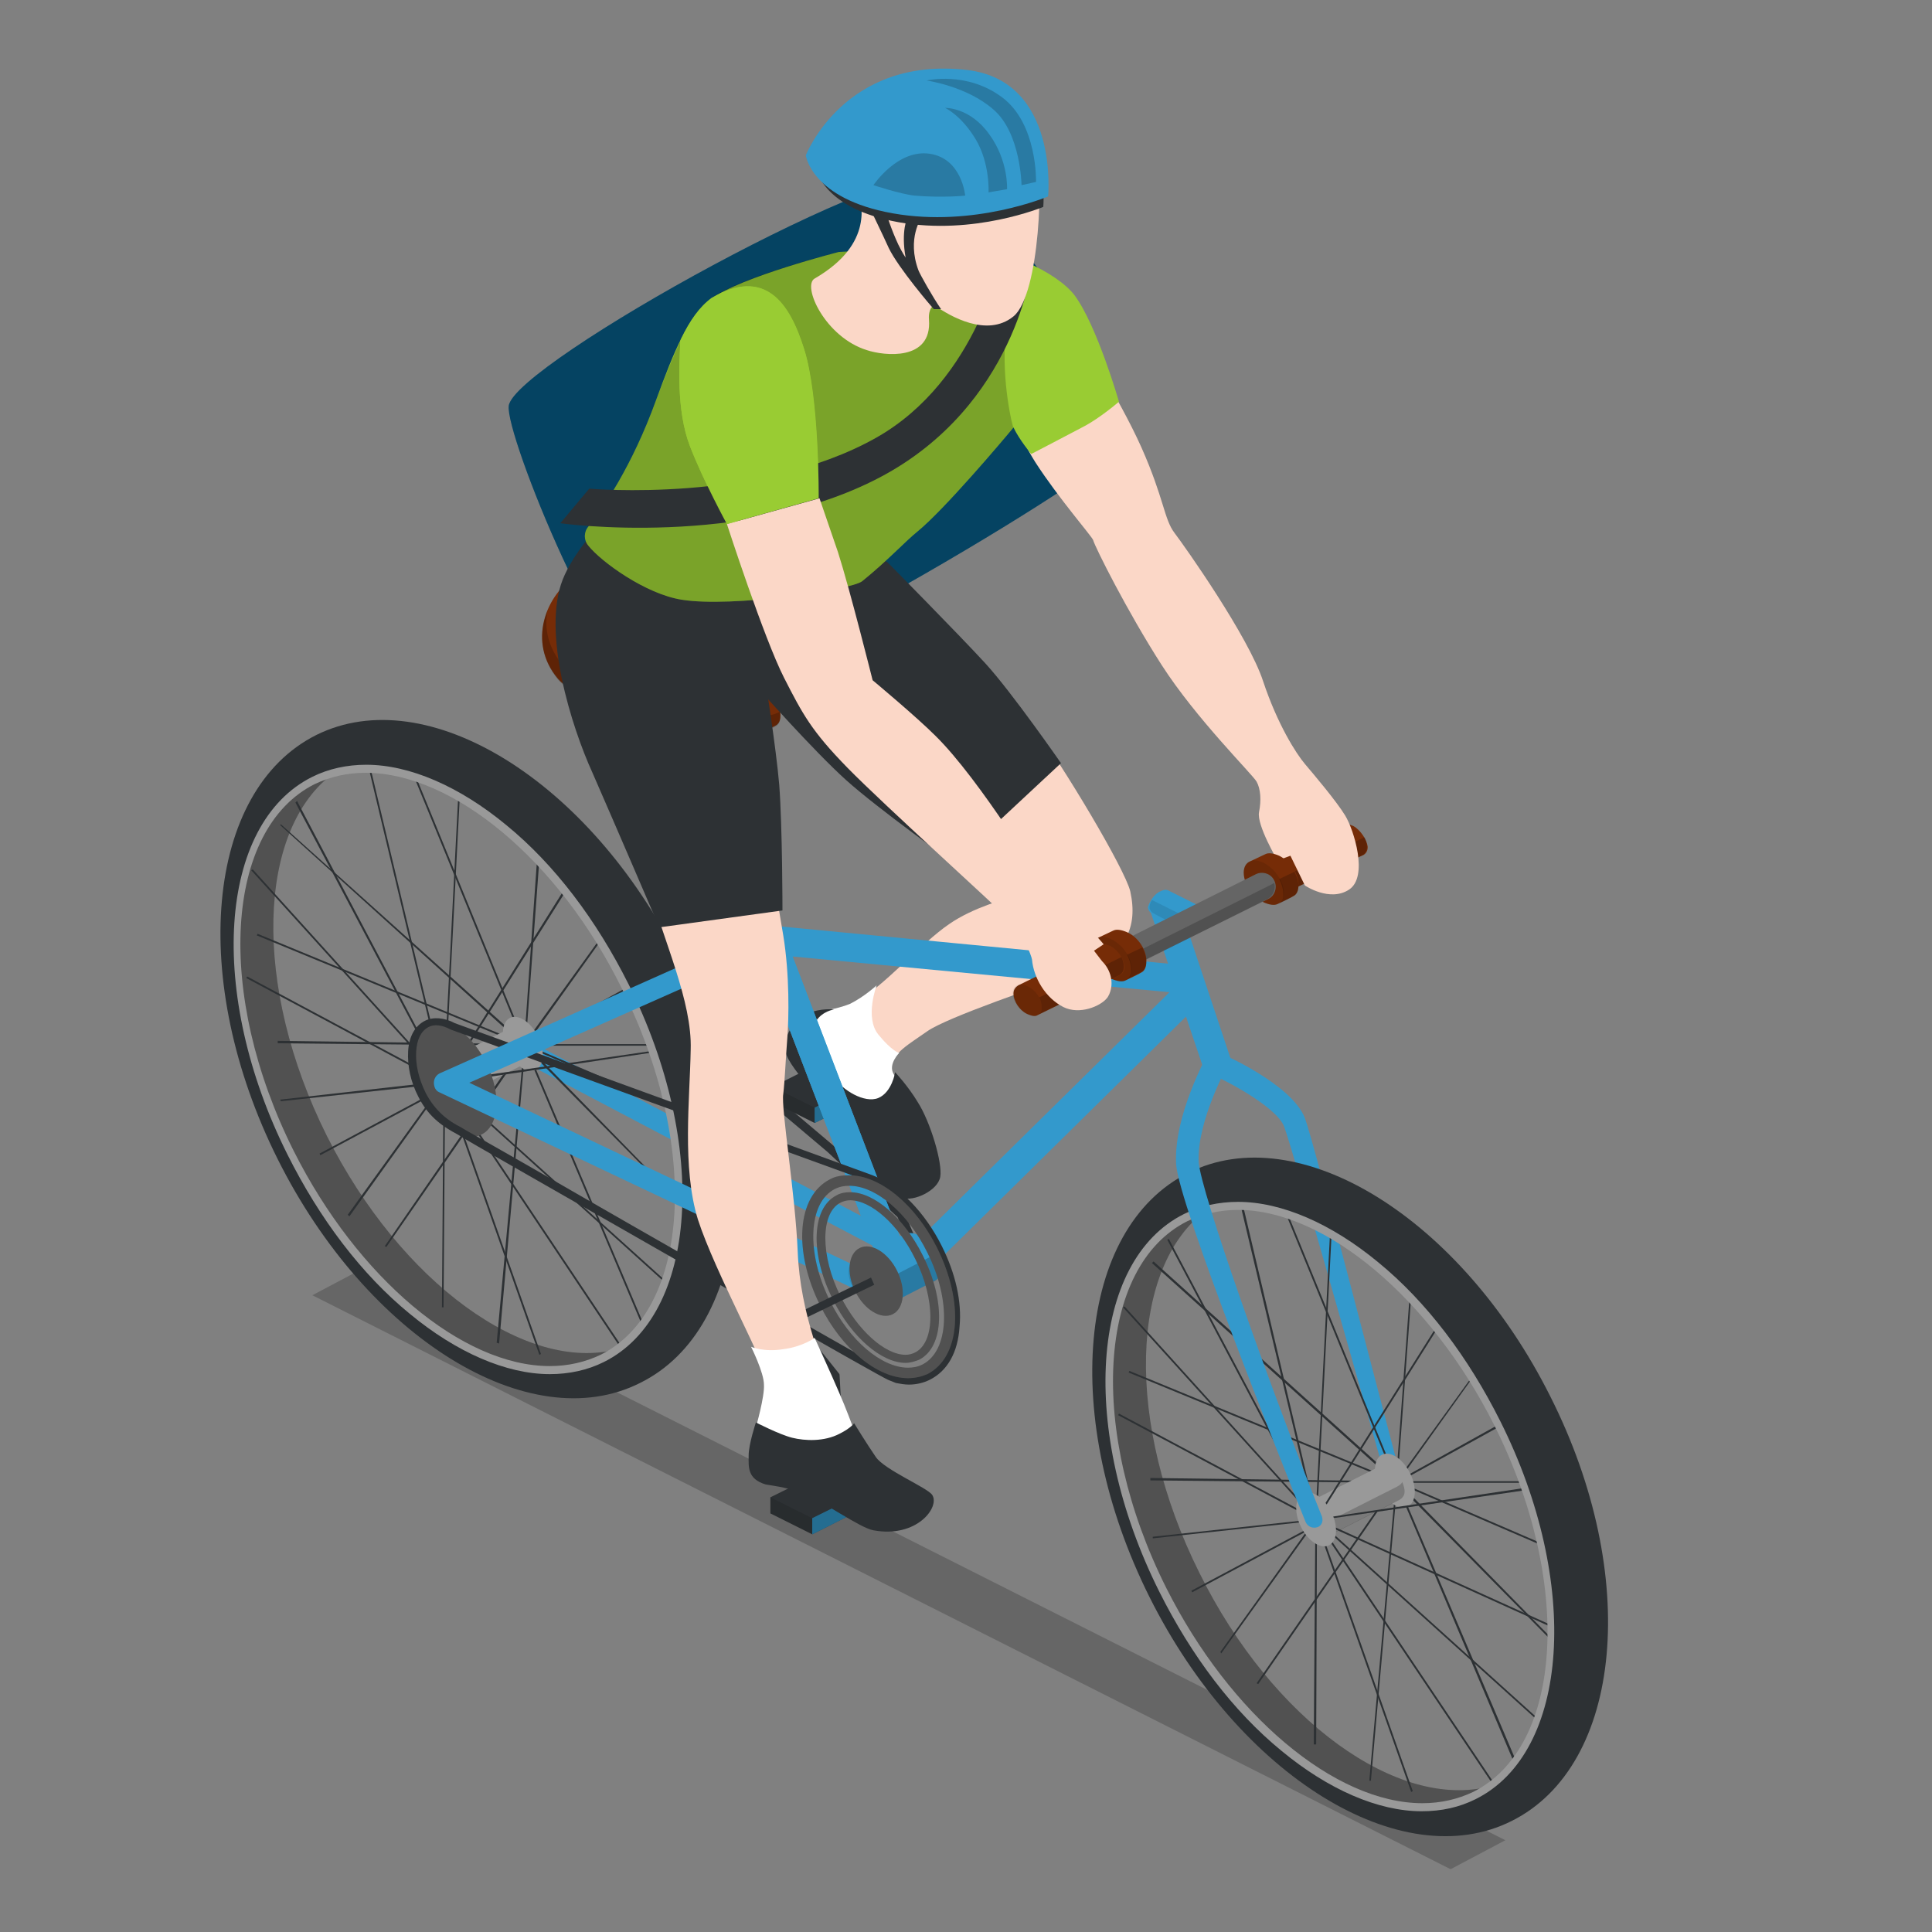 <?xml version="1.0" encoding="utf-8"?>
<!-- Generator: Adobe Illustrator 18.1.0, SVG Export Plug-In . SVG Version: 6.00 Build 0)  -->
<svg version="1.1" id="Layer_1" xmlns="http://www.w3.org/2000/svg" xmlns:xlink="http://www.w3.org/1999/xlink" x="0px" y="0px"
	 viewBox="0 0 240 240" enable-background="new 0 0 240 240" xml:space="preserve">
<rect x="0" y="0" width="240" height="240" fill="#808080" stroke="none"/>
<g>
	<path fill="#06547A" d="M139.6,55c-1.7,3.6-51.7,33.2-58,31.6C75.3,85,62.7,53.9,63.2,50.4c0.7-5.2,48.7-31.8,54.9-28.7
		C124.3,24.9,141.8,50.2,139.6,55z"/>
	<path opacity="0.2" d="M139.6,55c-1.7,3.6-51.7,33.2-58,31.6C75.3,85,62.7,53.9,63.2,50.4c0.7-5.2,48.7-31.8,54.9-28.7
		C124.3,24.9,141.8,50.2,139.6,55z"/>
	<polygon opacity="0.2" points="38.8,160.9 45.6,157.3 187,228.6 180.2,232.2 	"/>
	
		<rect x="128.9" y="116.1" transform="matrix(0.702 0.712 -0.712 0.702 138.748 -51.302)" fill="#3399CC" width="3.6" height="48.2"/>
	
		<rect x="61.2" y="141.8" transform="matrix(0.885 0.466 -0.466 0.885 76.914 -25.064)" fill="#3399CC" width="55.9" height="2.6"/>
	<path fill="#2D3134" d="M113.7,156.3l-2.2-5.1l-8.7-8.1l-5.8-4.9c-0.1-0.1-0.2-0.3-0.2-0.5c0-0.2,0.1-0.3,0.3-0.4l1.6-0.7l0.4,0.9
		l-0.9,0.3l5.2,4.4l8.8,8.1c0,0,0.1,0.1,0.1,0.2l2.2,5.2L113.7,156.3z"/>
	<g>
		<polygon fill="#2D3134" points="101.2,139.5 96,136.9 96,135 105.1,130.4 110.3,133 110.3,135 		"/>
		<polygon opacity="0.11" points="96,135 96,136.9 101.2,139.5 101.2,137.6 		"/>
		<polygon fill="#3399CC" points="110.3,133 110.3,135 101.2,139.5 101.2,137.6 		"/>
		<polygon opacity="0.29" points="110.3,133 110.3,135 101.2,139.5 101.2,137.6 		"/>
	</g>
	<path fill="#FBD7C7" d="M110.1,73.5c0,0,13.7,10.3,17.9,16.1c4.2,5.7,11.7,18.3,12.4,21.1c1,4.5-0.5,8-6.4,10.1
		c-4.7,1.6-16.4,5.6-18.8,7.3s-4.2,2.6-4.6,4.6c-0.3,2,1.3,6.1-0.5,6.9c-1.7,0.8-10.4-8.6-10.1-10.6c0.3-2,3.2-2.9,6.4-4.6
		c3.2-1.7,8.1-7.3,11.5-9.6c3-2.1,7.3-3.2,7.3-3.2s-9.4-6.9-15.1-11.9c-5.7-5-11.5-13.3-11.5-13.3L110.1,73.5z"/>
	<path fill="#3399CC" d="M173.3,184.6c-0.5,0.1-1-0.2-1.1-0.7c-4.1-14.6-11.7-41.4-12.7-44c-1-2.5-7.8-6-9-6.4c0,0,0,0,0,0l0.7-2.8
		c0.5,0.1,9.3,4,10.9,8.2c1.2,3.2,10.1,37.9,11.9,44.5C174.3,183.9,173.9,184.5,173.3,184.6L173.3,184.6z"/>
	<g>
		<path fill="#656565" d="M149,195.4c-9.3-18.6-8.7-38.1,0.9-45.1c-0.9,0.2-1.8,0.6-2.6,1c-11.5,5.7-12.8,26.5-2.8,46.3
			c9.9,19.8,27.2,31.2,38.7,25.5c0.7-0.3,1.3-0.7,1.9-1.2C173.7,224.9,158.1,213.8,149,195.4z"/>
		<path opacity="0.2" d="M149,195.4c-9.3-18.6-8.7-38.1,0.9-45.1c-0.9,0.2-1.8,0.6-2.6,1c-11.5,5.7-12.8,26.5-2.8,46.3
			c9.9,19.8,27.2,31.2,38.7,25.5c0.7-0.3,1.3-0.7,1.9-1.2C173.7,224.9,158.1,213.8,149,195.4z"/>
		<g>
			<polygon fill="#2D3134" points="170.3,221.2 170.1,221.2 173.4,184.1 175.3,158.4 175.5,158.4 173.6,184.1 			"/>
			<polygon fill="#2D3134" points="188.9,220.9 173.4,184.2 159,149 159.2,148.9 173.6,184.1 189.2,220.8 			"/>
			<polygon fill="#2D3134" points="156.3,209.2 156.1,209.1 173.4,184.1 183.8,169.7 183.9,169.8 173.6,184.2 			"/>
			<polygon fill="#2D3134" points="194.5,205.6 173.4,184.2 143.1,156.9 143.3,156.7 173.6,184 194.7,205.5 			"/>
			<polygon fill="#2D3134" points="193.9,193 173.5,184.2 140.2,170.5 140.3,170.3 173.6,184 194,192.8 			"/>
			<polygon fill="#2D3134" points="173.5,184.2 142.9,183.9 142.9,183.6 173.5,184 193,184 193,184.2 			"/>
			<polygon fill="#2D3134" points="148.1,197.8 148,197.6 173.5,184 187,176.5 187.2,176.7 173.6,184.2 			"/>
		</g>
		
			<ellipse transform="matrix(0.894 -0.447 0.447 0.894 -63.989 96.943)" fill="#999999" cx="173.4" cy="184" rx="2.1" ry="3.6"/>
		<path fill="#999999" d="M163,186.4l8.5-4.3c1.2-0.6,1.8,0.3,2.4,1.5v0c0.6,1.2,0.9,2.2-0.3,2.8l-8.5,4.3L163,186.4z"/>
		<path opacity="0.2" d="M174.2,184.1c-0.1,0.2-0.3,0.4-0.7,0.6L165,189l-1.4-2.9l-0.5,0.3l2.1,4.3l8.5-4.3
			C174.7,185.9,174.6,185.1,174.2,184.1z"/>
		<polygon fill="#2D3134" points="163.5,216.7 163.2,216.7 163.4,188.8 165.2,153.6 165.4,153.6 163.6,188.8 		"/>
		<polygon fill="#2D3134" points="175.3,222.6 163.4,188.8 154.1,149.7 154.4,149.7 163.6,188.7 175.5,222.5 		"/>
		<polygon fill="#2D3134" points="151.7,205.4 151.6,205.2 163.4,188.7 178.2,165.2 178.4,165.3 163.6,188.8 		"/>
		<polygon fill="#2D3134" points="185.4,221.6 163.4,188.8 145,154 145.2,153.9 163.6,188.7 185.6,221.5 		"/>
		<polygon fill="#2D3134" points="192.2,214.8 163.5,188.9 139.5,162.4 139.7,162.3 163.6,188.7 192.4,214.7 		"/>
		<polygon fill="#2D3134" points="194.2,202.8 163.5,188.9 138.9,175.8 139,175.6 163.6,188.7 194.3,202.6 		"/>
		<polygon fill="#2D3134" points="143.2,191.1 143.2,190.9 163.5,188.7 191,184.6 191,184.9 163.5,188.9 		"/>
		<path fill="#2D3134" d="M192.6,173.5c-11.1-22.2-31.3-34.7-45-27.8c-13.8,6.9-15.9,30.5-4.8,52.7c11.1,22.2,31.3,34.7,45,27.8
			C201.6,219.3,203.8,195.7,192.6,173.5z M183.1,223c-11.5,5.7-28.8-5.7-38.7-25.5c-9.9-19.8-8.6-40.5,2.8-46.3
			c11.5-5.7,28.8,5.7,38.7,25.5C195.9,196.6,194.6,217.3,183.1,223z"/>
		<path fill="#999999" d="M176.6,225c-5.4,0-11.6-2.7-17.4-7.5c-6-4.9-11.2-11.8-15.2-19.8c-10-20-8.6-41.1,3.1-46.9
			c2-1,4.3-1.5,6.7-1.5c5.4,0,11.6,2.7,17.4,7.5c6,4.9,11.2,11.8,15.2,19.8c10,20,8.6,41.1-3.1,46.9
			C181.3,224.5,179.1,225,176.6,225z M153.8,150.3c-2.3,0-4.4,0.5-6.3,1.4c-11.2,5.6-12.4,26.1-2.6,45.6
			c7.9,15.7,20.9,26.7,31.8,26.7c2.3,0,4.4-0.5,6.3-1.4c11.2-5.6,12.4-26.1,2.6-45.6C177.7,161.3,164.6,150.3,153.8,150.3z"/>
		
			<ellipse transform="matrix(0.894 -0.447 0.447 0.894 -67.16 93.082)" fill="#999999" cx="163.6" cy="188.8" rx="2.1" ry="3.6"/>
	</g>
	<path fill="#FFFFFF" d="M108.9,122.4c0,0-1.5,4,0.2,6.1c1.7,2.1,2.6,2.3,2.6,2.3s-1.4,1.4-0.7,2.6s1.9,4-0.4,5.1s-10-5-10-7.3
		c0-2.3,0.9-5.5,0.9-5.5s2.4-0.3,4.1-1C107.4,123.8,108.9,122.4,108.9,122.4z"/>
	<path fill="#2D3134" d="M103.6,125.4c0,0-1.7-0.2-3.2,0.5c-1.2,0.6-2.8,1.9-2.9,4.2c-0.1,2.3,5.2,6.7,6.8,10.2s4.4,7.2,7.8,8.5
		c1.4,0.5,4.4-0.9,4.7-2.6s-1.2-6.8-2.8-9.3c-1.2-2-2.8-3.7-2.8-3.7s-0.4,2.5-2.1,3.2s-4.5-1-5.5-2.6c-1-1.6-3-5.9-2.2-7
		C102.2,125.6,103.6,125.4,103.6,125.4z"/>
	<g>
		<path fill="#656565" d="M40.6,141.1c-9.3-18.6-8.7-38.1,0.9-45.1c-0.9,0.2-1.8,0.6-2.6,1c-11.5,5.7-12.8,26.5-2.8,46.3
			c9.9,19.8,27.2,31.2,38.7,25.5c0.7-0.3,1.3-0.7,1.9-1.2C65.4,170.6,49.8,159.4,40.6,141.1z"/>
		<path opacity="0.2" d="M40.6,141.1c-9.3-18.6-8.7-38.1,0.9-45.1c-0.9,0.2-1.8,0.6-2.6,1c-11.5,5.7-12.8,26.5-2.8,46.3
			c9.9,19.8,27.2,31.2,38.7,25.5c0.7-0.3,1.3-0.7,1.9-1.2C65.4,170.6,49.8,159.4,40.6,141.1z"/>
		<g>
			<polygon fill="#2D3134" points="62,166.9 61.7,166.8 65.1,129.8 66.9,104.1 67.2,104.1 65.3,129.8 			"/>
			<polygon fill="#2D3134" points="80.6,166.6 65.1,129.9 50.7,94.7 50.9,94.6 65.3,129.8 80.8,166.5 			"/>
			<polygon fill="#2D3134" points="48,154.9 47.8,154.8 65.1,129.7 75.4,115.4 75.6,115.5 65.3,129.9 			"/>
			<polygon fill="#2D3134" points="86.2,151.3 65.1,129.9 34.8,102.5 34.9,102.4 65.3,129.7 86.3,151.2 			"/>
			<polygon fill="#2D3134" points="85.6,138.7 65.1,129.9 31.9,116.2 32,116 65.2,129.7 85.6,138.4 			"/>
			<polygon fill="#2D3134" points="65.2,129.9 34.5,129.6 34.5,129.3 65.2,129.7 84.6,129.7 84.6,129.9 			"/>
			<polygon fill="#2D3134" points="39.8,143.5 39.7,143.3 65.1,129.7 78.7,122.2 78.8,122.4 65.2,129.9 			"/>
		</g>
		
			<ellipse transform="matrix(0.894 -0.447 0.447 0.894 -54.306 38.91)" fill="#999999" cx="55.3" cy="134.5" rx="2.1" ry="3.6"/>
		
			<ellipse transform="matrix(0.894 -0.447 0.447 0.894 -51.135 42.771)" fill="#999999" cx="65" cy="129.7" rx="2.1" ry="3.6"/>
		<polygon fill="#999999" points="54.7,132.1 63.8,127.5 65.9,131.8 56.8,136.4 		"/>
		<polygon fill="#2D3134" points="55.1,162.4 54.9,162.4 55.1,134.5 56.9,99.3 57.1,99.3 55.3,134.5 		"/>
		<polygon fill="#2D3134" points="67,168.3 55.1,134.5 45.8,95.4 46,95.3 55.3,134.4 67.2,168.2 		"/>
		<polygon fill="#2D3134" points="43.4,151.1 43.2,150.9 55.1,134.4 69.9,110.8 70.1,111 55.3,134.5 		"/>
		<polygon fill="#2D3134" points="77,167.3 55.1,134.5 36.7,99.7 36.9,99.5 55.3,134.4 77.2,167.2 		"/>
		<polygon fill="#2D3134" points="83.9,160.5 55.1,134.5 31.2,108.1 31.4,108 55.3,134.4 84,160.3 		"/>
		<polygon fill="#2D3134" points="85.9,148.5 55.1,134.6 30.6,121.5 30.7,121.3 55.2,134.4 86,148.3 		"/>
		<polygon fill="#2D3134" points="34.9,136.8 34.8,136.6 55.2,134.3 82.7,130.3 82.7,130.5 55.2,134.6 		"/>
		<path fill="#2D3134" d="M84.3,119.1C73.2,96.9,53,84.5,39.3,91.3c-13.8,6.9-15.9,30.5-4.8,52.7c11.1,22.2,31.3,34.7,45,27.8
			C93.3,165,95.4,141.4,84.3,119.1z M74.8,168.7c-11.5,5.7-28.8-5.7-38.7-25.5c-9.9-19.8-8.6-40.5,2.8-46.3
			c11.5-5.7,28.8,5.7,38.7,25.5C87.6,142.3,86.3,163,74.8,168.7z"/>
		<path fill="#999999" d="M68.3,170.7c-5.4,0-11.6-2.7-17.4-7.5c-6-4.9-11.2-11.8-15.2-19.8c-10-20-8.6-41.1,3.1-46.9
			c2-1,4.3-1.5,6.7-1.5c5.4,0,11.6,2.7,17.4,7.5c6,4.9,11.2,11.8,15.2,19.8c10,20,8.6,41.1-3.1,46.9C73,170.2,70.7,170.7,68.3,170.7
			z M45.4,96c-2.3,0-4.4,0.5-6.3,1.4c-11.2,5.6-12.4,26.1-2.6,45.6c7.9,15.7,20.9,26.7,31.8,26.7c2.3,0,4.4-0.5,6.3-1.4
			c11.2-5.6,12.4-26.1,2.6-45.6C69.4,106.9,56.3,96,45.4,96z"/>
		
			<ellipse transform="matrix(0.894 -0.447 0.447 0.894 -53.986 39.372)" fill="#656565" cx="56.4" cy="134.1" rx="4.5" ry="7.7"/>
		
			<ellipse transform="matrix(0.894 -0.447 0.447 0.894 -53.986 39.372)" opacity="0.2" cx="56.4" cy="134.1" rx="4.5" ry="7.7"/>
	</g>
	
		<rect x="70.3" y="126.4" transform="matrix(0.358 0.934 -0.934 0.358 183.971 -11.341)" fill="#3399CC" width="59.9" height="3.6"/>
	
		<rect x="70.3" y="126.4" transform="matrix(0.358 0.934 -0.934 0.358 183.971 -11.341)" fill="#3399CC" width="59.9" height="3.6"/>
	<path fill="#2D3134" d="M110.3,171.4c-1.5-0.7-23.7-13.4-44.5-25.3c-5.1-2.9-8.9-5.1-9-5.2c-1.5-0.8-3.5-2-4.8-4.6
		c-1-1.9-1.4-3.9-1.3-5.7c0.1-1.9,0.9-3.2,2.1-3.8c1-0.5,2.4-0.4,3.7,0.3l51.9,18.9l0,0c3.3,1.3,6.5,4.6,8.6,8.8
		c1.7,3.4,2.5,6.9,2.2,10c-0.2,3.2-1.5,5.5-3.7,6.6c-0.8,0.4-1.7,0.6-2.6,0.6l0,0c-0.5,0-1.1-0.1-1.6-0.2L110.3,171.4z M110.7,170.5
		l0.2,0.1c0.7,0.2,1.4,0.3,2.1,0.3l0,0c0.8,0,1.5-0.2,2.1-0.5c1.8-0.9,2.9-3,3.1-5.8c0.2-2.9-0.5-6.3-2.1-9.5
		c-2.1-4.1-5.2-7.3-8.3-8.4l-0.3-0.1l0,0L56,127.9l0,0c-1.1-0.6-2.1-0.7-2.8-0.3c-0.9,0.5-1.4,1.5-1.5,3c-0.1,1.6,0.3,3.4,1.2,5.2
		c1.2,2.3,2.9,3.5,4.3,4.2c0.1,0.1,3,1.7,9.1,5.2C80.3,153.3,109.6,170,110.7,170.5L110.7,170.5z"/>
	<g>
		<path fill="#3399CC" d="M107.8,160.9l-53.2-25.2c-0.5-0.2-0.7-0.7-0.7-1.2s0.3-1,0.8-1.2l39-17.4l0.9,2.5l-36.3,16.1l50.6,24
			L107.8,160.9z"/>
	</g>
	<path fill="#3399CC" d="M146.8,123.4l-49.6-4.7c-0.5,0-0.9-0.3-1.1-0.7h0c-0.5-1.1-0.1-2.3,1-2.9l0,0l50,4.8L146.8,123.4z"/>
	<polygon fill="#3399CC" points="149.9,133.9 142.9,113.2 143.2,111.9 146.3,111.8 153.3,132.8 	"/>
	<path fill="#3399CC" d="M163.7,189.7c-0.6,0.2-1.2,0-1.5-0.6c-2.9-7.2-15.8-39.5-16.1-44.5c-0.3-6.1,3.8-13.3,3.9-13.7l2.5,1.4
		c0,0.1-3.8,6.9-3.6,12c0.2,3.6,8.8,27.9,15.2,43.8C164.5,188.9,164.2,189.5,163.7,189.7L163.7,189.7z"/>
	<g>
		<path fill="#3399CC" d="M144.2,110.7c0.4-0.2,0.7-0.2,0.9-0.1l0,0l4.4,2.2l0,0c0.3,0.1,0.4,0.4,0.4,0.8c0,0.8-0.6,1.7-1.4,2
			c-0.4,0.2-0.7,0.2-1,0.1c0,0-4.4-2.2-4.5-2.3c-0.2-0.1-0.4-0.4-0.4-0.7C142.8,112,143.4,111,144.2,110.7z"/>
		<path opacity="0.1" d="M147.7,115.7c-0.1,0-4.4-2.2-4.5-2.3c-0.2-0.1-0.4-0.4-0.4-0.7c0-0.3,0.1-0.6,0.3-0.9l4.4,2.2
			c-0.2,0.3-0.3,0.6-0.3,0.9C147.3,115.3,147.4,115.6,147.7,115.7z"/>
		<path opacity="0.11" d="M147.3,114.9c0,0.8,0.6,1.1,1.4,0.7c0.8-0.4,1.4-1.3,1.4-2s-0.6-1.1-1.4-0.7
			C147.9,113.3,147.3,114.2,147.3,114.9z"/>
	</g>
	<g>
		<path fill="#3399CC" d="M114.2,153.5c-0.7-0.4-1.4-0.4-1.9-0.2l0,0l-6,3.1l0,0c-0.5,0.2-0.8,0.8-0.8,1.5c0,1.5,1.2,3.3,2.7,4.1
			c0.7,0.4,1.4,0.4,1.9,0.2c0,0,6-3.1,6.2-3.2c0.4-0.3,0.7-0.8,0.7-1.5C116.9,156.1,115.7,154.3,114.2,153.5z"/>
		<path opacity="0.2" d="M110.1,162.2c0.2-0.1,6-3.1,6.1-3.1c0.4-0.3,0.7-0.8,0.7-1.5c0-0.6-0.2-1.3-0.5-1.9l-6,3.1
			c0.3,0.6,0.5,1.3,0.5,1.9C110.8,161.4,110.5,161.9,110.1,162.2z"/>
		<path opacity="0.11" d="M110.8,160.7c0,1.5-1.2,2.1-2.7,1.4s-2.7-2.6-2.7-4.1s1.2-2.1,2.7-1.4
			C109.6,157.4,110.8,159.2,110.8,160.7z"/>
	</g>
	<path fill="#656565" d="M112.8,171.2c-3.8,0-8.2-3.6-10.9-9c-3.4-6.8-2.9-13.6,1.2-15.7c0.7-0.4,1.5-0.5,2.4-0.5
		c3.8,0,8.2,3.6,10.9,9c3.4,6.8,2.9,13.6-1.2,15.7C114.5,171,113.7,171.2,112.8,171.2z M105.5,147.3c-0.6,0-1.2,0.1-1.8,0.4
		c-3.3,1.7-3.6,7.9-0.6,13.9c2.4,4.9,6.4,8.3,9.7,8.3c0.6,0,1.2-0.1,1.8-0.4c3.3-1.7,3.6-7.9,0.6-13.9
		C112.8,150.7,108.8,147.3,105.5,147.3z"/>
	<path fill="#656565" d="M112.5,169.3c-3,0-6.7-3.2-9-7.8c-2.9-5.7-2.7-11.4,0.4-13c0.5-0.3,1.1-0.4,1.7-0.4c3,0,6.7,3.2,9,7.8
		c2.9,5.7,2.7,11.4-0.4,13C113.7,169.1,113.1,169.3,112.5,169.3z M105.6,149.1c-0.4,0-0.8,0.1-1.2,0.3c-2.5,1.3-2.5,6.6,0,11.6
		c2.1,4.2,5.5,7.3,8.1,7.3c0.4,0,0.8-0.1,1.2-0.3c2.5-1.3,2.5-6.6,0-11.6C111.6,152.1,108.2,149.1,105.6,149.1z"/>
	
		<ellipse transform="matrix(0.894 -0.447 0.447 0.894 -59.678 65.499)" fill="#656565" cx="108.9" cy="159.2" rx="2.9" ry="4.6"/>
	<path opacity="0.2" d="M112.8,171.2c-3.8,0-8.2-3.6-10.9-9c-3.4-6.8-2.9-13.6,1.2-15.7c0.7-0.4,1.5-0.5,2.4-0.5
		c3.8,0,8.2,3.6,10.9,9c3.4,6.8,2.9,13.6-1.2,15.7C114.5,171,113.7,171.2,112.8,171.2z M105.5,147.3c-0.6,0-1.2,0.1-1.8,0.4
		c-3.3,1.7-3.6,7.9-0.6,13.9c2.4,4.9,6.4,8.3,9.7,8.3c0.6,0,1.2-0.1,1.8-0.4c3.3-1.7,3.6-7.9,0.6-13.9
		C112.8,150.7,108.8,147.3,105.5,147.3z"/>
	<path opacity="0.2" d="M112.5,169.3c-3,0-6.7-3.2-9-7.8c-2.9-5.7-2.7-11.4,0.4-13c0.5-0.3,1.1-0.4,1.7-0.4c3,0,6.7,3.2,9,7.8
		c2.9,5.7,2.7,11.4-0.4,13C113.7,169.1,113.1,169.3,112.5,169.3z M105.6,149.1c-0.4,0-0.8,0.1-1.2,0.3c-2.5,1.3-2.5,6.6,0,11.6
		c2.1,4.2,5.5,7.3,8.1,7.3c0.4,0,0.8-0.1,1.2-0.3c2.5-1.3,2.5-6.6,0-11.6C111.6,152.1,108.2,149.1,105.6,149.1z"/>
	
		<ellipse transform="matrix(0.894 -0.447 0.447 0.894 -59.678 65.499)" opacity="0.2" cx="108.9" cy="159.2" rx="2.9" ry="4.6"/>
	<g>
		<path fill="#762C07" d="M168.1,102.6c-0.5-0.2-0.9-0.3-1.2-0.1l0,0l-10.2,5l0,0c-0.3,0.2-0.6,0.5-0.6,1c0,1,0.8,2.2,1.8,2.6
			c0.5,0.2,0.9,0.3,1.2,0.1c0,0,10.2-5,10.3-5c0.3-0.2,0.5-0.5,0.5-1C169.8,104.3,169,103.1,168.1,102.6z"/>
		<path opacity="0.2" d="M159.1,111.2c0.1-0.1,10.2-5,10.2-5c0.3-0.2,0.5-0.5,0.5-1c0-0.4-0.1-0.8-0.3-1.2l-10.2,5
			c0.2,0.4,0.3,0.8,0.3,1.2C159.6,110.7,159.4,111.1,159.1,111.2z"/>
		<path opacity="0.11" d="M159.6,110.2c0,1-0.8,1.4-1.8,0.9c-1-0.5-1.8-1.7-1.8-2.6s0.8-1.4,1.8-0.9
			C158.8,108.1,159.6,109.3,159.6,110.2z"/>
	</g>
	<path fill="#2D3134" d="M105.6,183.9l-0.4-0.9l2.4-1l-3.9-5c-0.1-0.1-0.1-0.2-0.1-0.3l-0.3-5.7l-5.4-6.7c-0.1-0.1-0.1-0.3-0.1-0.4
		c0-0.1,0.1-0.3,0.3-0.3l10.1-4.9l0.4,0.9l-9.5,4.6l5.1,6.4c0.1,0.1,0.1,0.2,0.1,0.3l0.3,5.7l4.1,5.4c0.1,0.1,0.1,0.3,0.1,0.4
		c0,0.1-0.1,0.3-0.3,0.3L105.6,183.9z"/>
	<g>
		<polygon fill="#2D3134" points="100.9,190.6 95.7,188 95.7,186 104.8,181.5 110,184.1 110,186 		"/>
		<polygon opacity="0.11" points="95.7,186 95.7,188 100.9,190.6 100.9,188.6 		"/>
		<polygon fill="#3399CC" points="110,184.1 110,186 100.9,190.6 100.9,188.6 		"/>
		<polygon opacity="0.29" points="110,184.1 110,186 100.9,190.6 100.9,188.6 		"/>
	</g>
	
		<ellipse transform="matrix(0.942 -0.336 0.336 0.942 -28.423 35.847)" fill="#3399CC" cx="89.5" cy="100.2" rx="1.8" ry="0.8"/>
	<path fill="#656565" d="M90.7,99.6C90.7,99.6,90.7,99.6,90.7,99.6L90.7,99.6L79.8,71.2l-2.4,0.9l10.8,28.3c0,0,0,0,0,0l0,0l0,0l0,0
		c0.1,0.3,0.8,0.4,1.4,0.1C90.3,100.4,90.8,99.9,90.7,99.6z"/>
	<path opacity="0.2" d="M90.7,99.6C90.7,99.6,90.7,99.6,90.7,99.6L90.7,99.6L79.8,71.2l-2.4,0.9l0.2,0.5l1.5-0.6l10.9,28.3l0,0
		c0,0,0,0,0,0C90.4,100.2,90.8,99.9,90.7,99.6z"/>
	<g>
		<path fill="#762C07" d="M71.8,71.3c-4.1,2.6-6.3,8.5-2.5,13c2.7,3.2,9,1.4,14.1,2.9s9.9,4.8,13,2.9c1.2-0.7,0.5-3.7-2.5-6.5
			c-3.1-2.8-7.4-8.3-7.6-8.7C85.3,73.1,78.3,67.2,71.8,71.3z"/>
		<path opacity="0.2" d="M83.9,85.4c-5.1-1.5-11.4,0.4-14.1-2.9c-1.7-2.1-2.2-4.4-1.8-6.6c-1.1,2.7-0.9,5.8,1.3,8.5
			c2.7,3.2,9,1.4,14.1,2.9s9.9,4.8,13,2.9c0.5-0.3,0.6-0.9,0.5-1.8C93.7,90.2,89,86.9,83.9,85.4z"/>
	</g>
	<path fill="#2D3134" d="M94.1,85.4c0,0,7,7.9,11,11.5s13.4,10.3,13.4,10.3l13.3-12.4c0,0-6.1-8.8-9.4-12.4
		c-3.3-3.6-12.2-12.6-12.2-12.6L106,68L93.6,85.4H94.1z"/>
	<path fill="#FBD7C7" d="M80.8,63.9c0,0-8.8,5-8.7,13.3c0.1,8.3,7.1,27.4,8.7,33.5c1.6,6.1,5.2,13.7,5,19.7
		c-0.1,6.1-1.1,14.6,0.9,21.1c2.1,6.5,8.7,18.5,8.7,20.2c0,1.7,0.1,7.6,1.8,9.2c1.7,1.6,9.2,2.1,10.1,1.8c0.9-0.2-1.4-5-3.2-8.7
		c-1.8-3.7-4.7-11-5-18.4c-0.3-7.3-2.1-18-1.8-19.7c0.2-1.7,0.3-4.4,0.5-6.9s0.3-7.9-0.5-12.8c-0.8-4.9-4.1-23.6-4.1-26.6
		c0-3,0-10.6,0-10.6L80.8,63.9z"/>
	<path fill="#FBD7C7" d="M133.1,40.1c0,0,5.9,9.2,8.7,15.5s2.8,8.9,4.1,10.6s9.2,12.9,11,18.4c1.8,5.4,4.1,9,5.2,10.3
		c1.1,1.3,3.9,4.6,5,6.4s2.9,7.6,0.5,9.2c-2.4,1.6-5.5-0.5-5.5-0.5l-1.8-3.7l-1.6,0.6c0,0-2.6-4.4-2.3-6c0.3-1.5,0.2-2.9-0.3-3.8
		c-0.5-0.9-7.5-7.8-11.8-14.5s-8.3-14.7-8.5-15.5c-0.1-0.4-4.3-5.2-7.2-9.7c-2.2-3.5-3.3-7.2-3.3-7.2L133.1,40.1z"/>
	<path fill="#2D3134" d="M107.8,69.4c0,0-14.1-4.7-17.4-6.9c-3.3-2.1-7.3-5.5-7.3-5.5s-10.6,8.4-13.2,15c-2.6,6.6,1.1,18.3,3.7,24
		c2.5,5.7,8.3,19.2,8.3,19.2l15.3-2.1c0,0,0-10.3-0.4-15.6C96.4,92.8,95,84,95,84L107.8,69.4z"/>
	<path fill="#99CC33" d="M104.2,31.3c0,0-12.2,3.1-15.8,5.8c-2.9,2.1-4.7,6.6-6.9,12.6c-3,8.3-6.7,13.6-8.4,15.7
		c-0.6,0.7-0.6,1.7,0,2.4c1.6,2,7.1,6,11.6,6.7c6.2,1,21-1.2,22.4-2.3c3.1-2.5,5.3-4.9,6.9-6.2c3.3-2.7,10.5-11.2,11.9-12.9
		c0.7,1.5,2.2,3.3,2.2,3.3s2.9-1.5,6.5-3.4c2.1-1.1,4.4-3.1,4.4-3.1s-2.7-9.4-5.5-13.2c-2.1-2.8-8.9-6.2-15.1-6
		S104.2,31.3,104.2,31.3z"/>
	<g opacity="0.2">
		<path d="M124.9,41.8c0.4-4,2.3-7.3,3.3-8.8c-2.9-1.3-6.5-2.3-9.9-2.2c-6.2,0.2-14.2,0.5-14.2,0.5S91.9,34.4,88.4,37
			c6.6-3.8,9.7,0.5,11.5,6.4c1.8,5.9,1.8,18.5,1.8,18.5l-11.4,3.2c0,0-2.9-5.3-4.6-9.7c-1.7-4.4-1.3-10.2-1.2-12.8
			c0-0.1,0-0.3,0.1-0.4c-1,2.1-2,4.6-3.1,7.5c-3,8.3-6.7,13.6-8.4,15.7c-0.6,0.7-0.6,1.7,0,2.4c1.6,2,7.1,6,11.6,6.7
			c6.2,1,21-1.2,22.4-2.3c3.1-2.5,5.3-4.9,6.9-6.2c3.3-2.7,10.5-11.2,11.9-12.9C125.8,53.2,124.4,47.4,124.9,41.8z"/>
	</g>
	<path fill="#2D3134" d="M124.5,31.4c0,0-2.9,15.8-15.7,23c-14.6,8.2-35.6,6.3-35.6,6.3l-3.6,4.3c0,0,22.8,3.2,39.7-5.7
		s18.9-26.3,18.9-26.3L124.5,31.4z"/>
	<path fill="#FFFFFF" d="M93.3,167.3c0,0,1.6,0.7,4,0.3c2.4-0.3,3.9-1.4,3.9-1.4s2.2,4.8,3,6.7c0.8,1.8,1.8,4.5,1.8,4.5
		s-1.5,3.6-4.5,3.8c-3,0.2-7.6-3.9-7.6-3.9s1.1-3.8,1-5.3C94.9,170.5,93.3,167.3,93.3,167.3z"/>
	<path fill="#FBD7C7" d="M128.6,19c1.1,2.2,0.6,17.6-2.7,20.3c-3.3,2.7-8-0.1-9.7-1.3c-0.3-0.2-0.9,0.4-0.8,1.7
		c0.4,5.2-5.6,4.5-7.7,3.8c-5.2-1.6-8.1-8-6.5-8.9c7.6-4.4,5.6-9.6,5.6-10.7c0-0.3,3.7-2.8,3.8-3.1C113,13.1,124.6,11.4,128.6,19z"
		/>
	<g>
		<path fill="#762C07" d="M158.9,106.3c-0.7-0.3-1.3-0.4-1.7-0.2l0,0l-1.9,0.9l0,0c-0.5,0.2-0.8,0.7-0.8,1.4c0,1.4,1.1,3,2.5,3.7
			c0.7,0.3,1.3,0.4,1.7,0.2c0,0,1.9-0.9,2-1c0.4-0.2,0.6-0.7,0.6-1.3C161.4,108.6,160.3,107,158.9,106.3z"/>
		<path opacity="0.2" d="M158.8,112.3c0.2-0.1,1.8-0.9,1.9-1c0.4-0.2,0.6-0.7,0.6-1.3c0-0.5-0.2-1.1-0.5-1.7l-1.9,0.9
			c0.3,0.6,0.5,1.2,0.5,1.7C159.5,111.6,159.2,112.1,158.8,112.3z"/>
		<path opacity="0.1" d="M159.5,110.9c0,1.4-1.1,1.9-2.5,1.2c-1.4-0.7-2.5-2.3-2.5-3.7c0-1.4,1.1-1.9,2.5-1.2
			S159.5,109.6,159.5,110.9z"/>
	</g>
	<path fill="#656565" d="M133.3,123.5c-0.6,0-1.2-0.3-1.5-0.9c-0.4-0.8-0.1-1.9,0.8-2.3l23.4-11.7c0.8-0.4,1.9-0.1,2.3,0.8
		c0.4,0.8,0.1,1.9-0.8,2.3L134,123.3C133.8,123.4,133.5,123.5,133.3,123.5z"/>
	<path opacity="0.2" d="M157.9,109.9l-23.4,11.7c-0.2,0.1-0.5,0.2-0.8,0.2c-0.6,0-1.2-0.3-1.5-0.9c0-0.1-0.1-0.2-0.1-0.2
		c-0.5,0.5-0.7,1.3-0.4,2c0.3,0.6,0.9,0.9,1.5,0.9c0.3,0,0.5-0.1,0.8-0.2l23.4-11.7c0.8-0.4,1.1-1.3,0.9-2
		C158.2,109.7,158.1,109.8,157.9,109.9z"/>
	<g>
		<path fill="#762C07" d="M140,115.8c-0.7-0.3-1.3-0.4-1.7-0.2l0,0l-1.9,0.9l0,0c-0.5,0.2-0.8,0.7-0.8,1.4c0,1.4,1.1,3,2.5,3.7
			c0.7,0.3,1.3,0.4,1.7,0.2c0,0,1.9-0.9,2-1c0.4-0.2,0.6-0.7,0.6-1.3C142.5,118.1,141.4,116.4,140,115.8z"/>
		<path opacity="0.2" d="M139.9,121.7c0.2-0.1,1.8-0.9,1.9-1c0.4-0.2,0.6-0.7,0.6-1.3c0-0.5-0.2-1.1-0.5-1.7l-1.9,0.9
			c0.3,0.6,0.5,1.2,0.5,1.7C140.6,121,140.3,121.5,139.9,121.7z"/>
		<path opacity="0.1" d="M140.6,120.4c0,1.4-1.1,1.9-2.5,1.2s-2.5-2.3-2.5-3.7s1.1-1.9,2.5-1.2S140.6,119,140.6,120.4z"/>
	</g>
	<g>
		<path fill="#762C07" d="M137.9,117.5c-0.5-0.2-0.9-0.3-1.2-0.1l0,0l-10.2,5l0,0c-0.3,0.2-0.6,0.5-0.6,1c0,1,0.8,2.2,1.8,2.6
			c0.5,0.2,0.9,0.3,1.2,0.1c0,0,10.2-5,10.3-5c0.3-0.2,0.5-0.5,0.5-1C139.6,119.1,138.9,118,137.9,117.5z"/>
		<path opacity="0.2" d="M128.9,126.1c0.1-0.1,10.2-5,10.2-5c0.3-0.2,0.5-0.5,0.5-1c0-0.4-0.1-0.8-0.3-1.2l-10.2,5
			c0.2,0.4,0.3,0.8,0.3,1.2C129.4,125.6,129.3,125.9,128.9,126.1z"/>
		<path opacity="0.1" d="M129.4,125.1c0,1-0.8,1.4-1.8,0.9c-1-0.5-1.8-1.7-1.8-2.6s0.8-1.4,1.8-0.9
			C128.7,123,129.4,124.1,129.4,125.1z"/>
	</g>
	<path fill="#FBD7C7" d="M90.3,65.1c0,0,4.6,14.2,7.1,19.1c2.3,4.5,3.4,6.6,7.9,11.2c4.5,4.6,18.6,17.3,20.2,19
		c1.6,1.7,2.6,4.2,2.7,4.8c0.2,2.3,1.7,4.8,3.9,5.9c2,1,4.6-0.1,5.4-1.1c0.1-0.1,0.2-0.3,0.3-0.5c0.6-1.4,0.2-3-0.9-4.1l-1-1.3
		l1.2-0.8c0,0-1.8-2.2-3-2.9c-1.2-0.7-3.8-2.9-4.1-3.7c-0.3-0.8-8.3-13.9-13.8-19.3c-2.4-2.4-7.8-6.9-7.8-6.9s-2.8-11.2-4.3-15.9
		c-0.3-0.9-2.3-6.7-2.3-6.7L90.3,65.1z"/>
	<path fill="#2D3134" d="M93.9,176.7c0,0-0.9,2.7-0.9,4.1s-0.2,2.9,2.1,3.6c0.4,0.1,2.6,0.3,4.6,1.1c2.6,1,7.1,4.3,8.8,4.6
		c5.4,1,8.3-2.9,7.3-4.4c-0.6-0.9-5.9-3.1-7-4.7s-2.7-4.2-2.7-4.2s-0.4,0.6-1.8,1.3c-1.9,1-4.3,0.9-5.9,0.5S93.9,176.7,93.9,176.7z"
		/>
	<g>
		<path fill="#2D3134" d="M129.6,25.7c0,0-8.6,3.6-18,1.9S101.4,21,101.4,21s4.5-11.6,18.8-9.9C130.8,12.4,129.6,25.7,129.6,25.7z"
			/>
		<path fill="#3399CC" d="M130.2,24.4c0,0-9.2,3.9-19.3,2.1c-10.1-1.8-10.8-7.2-10.8-7.2s4.8-12.4,20.1-10.6
			C131.6,10.1,130.2,24.4,130.2,24.4z"/>
		<path opacity="0.2" d="M128.7,22.6l-1.8,0.4c0,0-0.1-6.5-3.5-9.4c-3.3-2.9-8.3-3.6-8.3-3.6s5-1.2,9.4,2.1S128.7,22.6,128.7,22.6z"
			/>
		<path opacity="0.2" d="M125.1,23.5l-2.3,0.4c0,0,0.2-3.6-1.6-6.6c-1.8-3-3.8-3.9-3.8-3.9s3.1-0.1,5.5,3.3
			C125.3,20,125.1,23.5,125.1,23.5z"/>
		<path opacity="0.2" d="M119.9,24.3c0,0-2.7,0.3-6.3,0c-1.8-0.2-5.1-1.3-5.1-1.3s3-4.5,7-3.9S119.9,24.3,119.9,24.3z"/>
		<path fill="#2D3134" d="M116,38.4c-0.2-0.2-4.4-5.1-5.6-7.6c-0.9-2-2.2-4.6-2.2-4.7l1.9,0.4c0,0,0.6,2,1.5,3.9
			c0.2,0.4,0.5,1,0.9,1.6c-0.6-3.3,0.2-5,0.3-5.1l1.1,0.1l0.6,0c0,0-1.9,2.6-0.4,6.6c0.2,0.5,1.7,3.2,2.8,4.8L116,38.4z"/>
	</g>
	<path fill="#99CC33" d="M84.5,42.6c-0.1,2.6-0.5,8.3,1.2,12.8c1.7,4.4,4.6,9.7,4.6,9.7l11.4-3.2c0,0,0.1-12.6-1.8-18.5
		s-5-10.2-11.5-6.4c-1.5,1.1-2.7,2.8-3.8,5.1C84.5,42.3,84.5,42.4,84.5,42.6z"/>
</g>
</svg>

